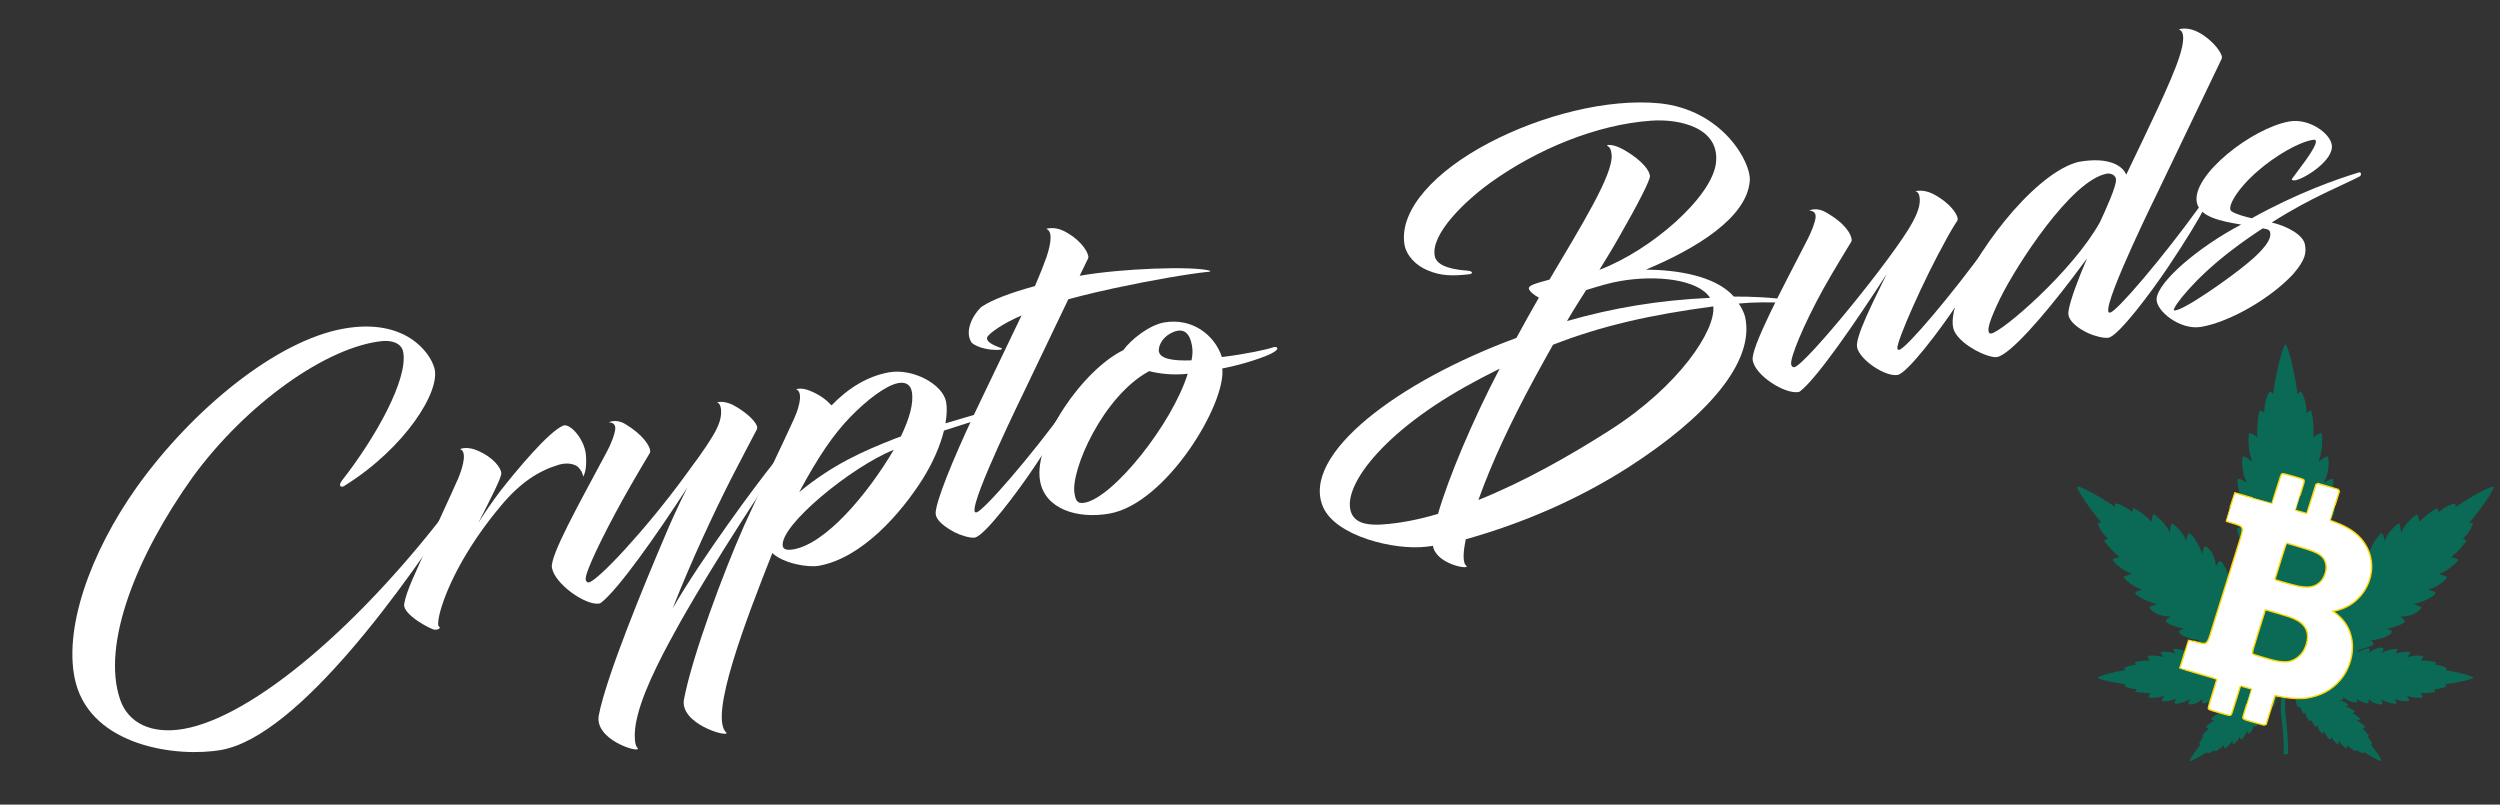 <?xml version="1.0" encoding="utf-8"?>
<!-- Generator: Adobe Illustrator 23.0.0, SVG Export Plug-In . SVG Version: 6.00 Build 0)  -->
<svg version="1.1" id="Layer_1" xmlns="http://www.w3.org/2000/svg" xmlns:xlink="http://www.w3.org/1999/xlink" x="0px" y="0px"
	 viewBox="0 0 348 112" style="enable-background:new 0 0 348 112;" xml:space="preserve">
<rect x="0" y="0" width="348" height="112" fill="#333333" stroke="none"/>
<style type="text/css">
	.st0{enable-background:new    ;}
	.st1{fill:#FFFFFF;}
	.st2{fill:none;}
	.st3{fill:#0A6A56;}
	.st4{fill:#FFFFFF;stroke:#FFD700;stroke-width:2;stroke-miterlimit:10;}
</style>
<g class="st0">
	<path class="st1" d="M47.65,66.83c4.59-5.87,9.16-13.99,8.48-17.81c-0.23-1.32-1.7-1.67-2.94-1.54
		c-7.69,0.79-18.86,8.67-26.34,18.89c-7.97,11.15-12.7,23.37-10.15,30.94c1.11,3.37,4.43,4.94,8.89,4.15
		c9.68-1.71,24.81-14.54,37.86-31.98c0.57-0.76,0.68,0.16,0.46,0.48c-7.03,10.89-22.25,32.51-33.11,34.43
		c-6.14,1.08-17.94-0.49-20.26-9.36c-1.83-7.18,1.9-17.96,8.58-27.34C26.79,57,38.46,47.4,47.87,45.74
		c8.5-1.5,11.97,3.28,12.59,5.47c0.94,3.21-4.08,11.13-12.4,16.34C47.61,67.96,46.92,67.75,47.65,66.83z"/>
	<path class="st1" d="M61.57,84.15c-0.58,1.74-0.67,2.84-0.5,3.04c0.37,0.22-0.01,0.47-0.53,0.47s-4.5-2.11-4.28-3.56
		c0.13-0.87,0.54-2.02,1.17-3.49l1.75-3.92c1.38-3.06,3.76-8.16,4.6-10.09c0.82-1.97,1.16-3.81,0.26-4.08
		c0.08-0.06,0.96-0.4,2.32,0.15c2.43,1.02,3.35,2.5,3.42,3.15c0.1,0.55-1.41,3.44-3.18,6.94c0.91-1.47,1.92-2.92,3.02-4.38
		c2.18-2.78,6.74-8.31,8.79-9.14c0.92-0.35,2.89,1.79,3.14,3.99c0.06,0.6,0.14,2.41-0.39,3.11c-0.03-0.46-0.3-0.93-0.65-1.29
		c-0.45-0.44-1.49-0.72-2.69-0.37c-2.72,0.81-5.34,2.39-8.16,5.8C65.55,75.39,62.82,80.37,61.57,84.15z"/>
	<path class="st1" d="M86.62,69.66c-2.77,5.03-5.25,10.11-5.09,11.02c0.03,0.18,0.17,0.44,0.44,0.39
		c1.23-0.22,7.82-7.24,13.26-14.66c1.47-2.04,2.77-3.68,4.07-5.87c0.65-1.1,1.33-2.53,1-3.92c-0.1-0.31-0.23-0.52-0.48-0.62
		c-0.04,0.01,0.93-0.3,2.27,0.4c2.02,1.1,3.24,2.43,3.31,3.07c0.02,0.09-0.01,0.19-0.04,0.29c0,0-2.21,4.19-3.61,6.92
		c-2.4,4.74-5.6,11.58-8.12,18.02c3.94-6.88,11.97-17.72,14.05-20.24c0.27-0.33,0.75,0.29,0.64,0.45
		c-1.29,1.73-8.72,13.02-13.44,21.35c-2.1,3.75-5.12,9.25-6.13,13.36c-0.42,1.62-0.46,2.99-0.31,3.8c0.06,0.36,0.2,0.62,0.37,0.78
		c0.11,0.64-6.08-1.22-5.46-4.62c1.08-5.58,6.51-18.63,9.3-25.17c0.69-1.67,1.81-4.12,3.02-6.53c-4.27,6.61-9.63,14.21-12.03,16.04
		c-0.13,0.07-0.17,0.08-0.22,0.09c-1.86,0.33-6.19-2.7-6.59-4.98c-0.3-1.68,3.85-9.02,7.65-16.16c0.57-1.04,1.12-2.45,1.17-3.21
		c0.02-0.66-0.43-0.86-0.9-0.87c-0.04,0.01,0.94-0.54,2.24,0.21c2.56,1.52,3.45,3.09,3.52,3.74c0.02,0.09-0.01,0.19-0.04,0.29
		C90.46,63.03,87.97,67.22,86.62,69.66z"/>
	<path class="st1" d="M131.4,59.94c-0.52,2.11-1.55,4.49-2.98,6.76c-2.97,4.7-8.42,11-14.46,12.06c-1.5,0.26-4.88-0.31-6.45-1.77
		c-3.5,8.87-8.95,22.86-6.37,25.03c0.11,0.64-6.55-1.28-5.93-4.67c1.14-6.01,5.5-17.7,8.32-24.06c2.05-4.58,5.7-12.07,7.01-15.01
		c0.91-2.03,1.16-3.81,0.27-4.08c-0.04,0.01,0.69-0.36,2.06,0.25c1.26,0.53,2.07,1.13,2.88,1.98c2.34-2.43,5.05-4.08,8-4.6
		c3.36-0.59,7.51,1.68,7.95,4.13c0.15,0.86,0.09,1.86-0.09,2.97c1.87-0.56,4.58-1.37,5.93-1.7c0.27-0.05,0.58,0.65,0.18,0.76
		C135.96,58.47,132.85,59.45,131.4,59.94z M110.45,76.47c4.5-0.79,10.28-7.62,13.96-13.85c-5.78,2.28-15.95,10.55-15.45,13.41
		C109.07,76.62,109.91,76.57,110.45,76.47z M124.65,61.03l0.75-0.27c1.2-2.51,1.81-4.63,1.53-6.22c-0.15-0.86-0.72-1.42-1.86-1.22
		c-1.73,0.3-4.41,2.37-6.67,4.69c-2.42,2.49-4.5,5.57-7.15,10.49C115.96,64.63,120.09,62.82,124.65,61.03z"/>
	<path class="st1" d="M135.66,71.13c0.02,0.14,0.09,0.22,0.27,0.19c0.95-0.17,7.54-7.75,12.55-14.68c0.26-0.37,0.68-0.12,0.51,0.24
		c-0.77,1.5-2.51,4.38-4.96,8.04c-2.45,3.67-6.97,9.66-8.33,9.91c-0.64,0.11-1.98-0.31-2.8-0.73c-1.39-0.74-2.53-1.62-2.64-2.49
		c-0.04-0.23,0-0.52,0.05-0.76c0.49-2.57,3.38-9.27,6.34-15.37l5.55-11.57c-2.74,1.19-4.36,2.41-4.73,2.94
		c-0.44,0.69,1.03,1.32,1.88,1.59c0.2,0.06,0.08,0.22-0.05,0.24c-2.17,0.19-3.92-0.67-4.13-1.1c-1.1-1.96,0.93-4.57,1.61-4.97
		c1.39-0.9,3.89-1.86,7.29-2.79c0.7-1.62,1.25-3.03,1.62-4.08c0.67-2.04,0.82-3.61-0.07-3.88c-0.05,0.01,1.06-0.37,2.34,0.24
		c2.1,0.99,3.37,2.64,3.54,3.59c0.02,0.09-0.01,0.19-0.04,0.29l-1.17,2.41c5.82-1.03,15.79-1.38,18.11-0.71
		c0.15,0.02,0.02,0.14-0.02,0.14c-2.95,0.29-8.09,1.19-13.15,2.27c-0.99,0.22-3.66,0.79-6.52,1.57l-6.1,12.74
		C142.4,54.86,135.33,69.23,135.66,71.13z"/>
	<path class="st1" d="M156.37,48.74c1.01-1.44,3.6-3.49,5.65-3.85c3.91-0.69,7.05,1.71,8.07,4.81c3.26-0.39,6.42-1.08,7.08-1.34
		c0.53-0.19,1.19,0.12-0.14,0.82c-0.77,0.42-3.67,1.49-6.89,2.11c0.55,4.97-7.84,18.82-15.7,20.2c-4.54,0.8-8.98-0.67-9.66-4.53
		C143.8,61.45,150.75,51.46,156.37,48.74z M150.97,69.98c4-0.71,12.18-10.96,14.36-17.95c-2.12,0.23-4.08-0.03-5.36-0.37
		c-6.46,3.48-10.96,13.84-10.4,17.02C149.72,69.55,149.88,70.18,150.97,69.98z M163.42,46.18c-1.36,0.52-2.1,1.64-2.12,2.58
		c0.02,1.17,1.86,1.5,4.56,1.4c0.17-0.87,0.18-1.39,0.05-2.12C165.61,46.41,164.82,45.65,163.42,46.18z"/>
	<path class="st1" d="M204.03,75.07c-0.33,1.61-0.44,3.08-0.03,3.57l0.18,0.21c0.07,0.41-4.28-0.37-4.72-2.87
		c-0.32,0.06-0.64,0.07-0.92,0.12c-4.36,0.53-12.63-1.43-14.39-5.57c-3.07-7.29,10.51-17.46,26.93-23.49c1.1-2.02,2.2-4,3.13-5.61
		c-0.62-0.31-1.33-0.89-1.39-1.25c-0.08-0.45,0.9-0.72,2.87-1.26c4.44-7.53,8.9-14.65,8.65-17.41c-0.08-0.74-0.28-1.08-0.63-1.2
		c-0.05-0.04,0.11-0.16,0.26-0.14c0.33-0.01,1.09,0.09,2.3,0.81c2.36,1.41,3.39,2.78,3.4,3.57c0,0.56-1.63,3.8-4.21,8.29
		c-1,1.77-1.91,3.24-2.82,4.72c7.21-2.72,15.65-10.12,16.22-14.86c0.59-4.89-4.98-6.2-9.05-5.9c-7.59,0.54-15.85,3.97-22.33,8.62
		c-3.45,2.48-8.31,7.09-7.77,10.18c0.19,1.09,1.5,1.85,4.49,2.07c0.95,0.07,0.83,0.46,0.28,0.51c-2.25,0.26-3.94,0.23-5.72-0.54
		c-1.56-0.62-3.02-2-3.27-3.69c-0.7-4.75,4.26-10.13,11.81-14.08c7.25-3.81,16.49-6.19,23.69-5.49c8.78,0.89,12.79,8.24,12.58,10.76
		c-0.35,5.17-7.6,9.54-14.46,12.39c4.36,0.03,9.71,0.87,12.24,3.75c2.44-0.01,5.41,0.12,7.82,0.5c0.53,0.09,0.69,0.44-0.12,0.4
		c-2.65-0.14-4.76-0.14-7.02,0.07c0.38,0.54,0.73,1.23,0.89,1.86c1.4,6.36-5.46,13.99-16.19,20.9
		C219.73,69.49,212.07,72.81,204.03,75.07z M200.17,71.53c1.43-4.94,4.72-12.83,8.58-20.21c-1.2,0.63-2.46,1.23-3.69,1.92
		c-12.71,6.83-18.61,14.86-16.87,18.35c0.72,1.42,2.61,1.51,4.19,1.42C194.87,72.84,197.5,72.33,200.17,71.53z M216.18,47.99
		c-0.78,1.4-1.64,2.91-2.56,4.62c-3.36,6.22-5.95,11.73-7.83,16.99c6.26-2.51,12.57-6.06,18.26-9.69
		c9.69-6.16,14.79-13.95,14.44-17.26C229.64,43.84,222.97,45.34,216.18,47.99z M220.79,40.38c-0.84,1.32-1.73,2.7-2.66,4.31
		c6.38-1.83,12.75-2.9,19.91-3.23c-1.63-2.57-7.46-3.23-12.55-2.33C224.17,39.36,222.88,39.73,220.79,40.38z"/>
	<path class="st1" d="M270.94,33.28c-3.17,5.67-6.95,14.26-6.83,15.22c0.02,0.14,0.09,0.22,0.27,0.19
		c0.96-0.17,7.36-7.72,12.37-14.65c0.26-0.37,0.86-0.15,0.69,0.21c-0.77,1.5-2.51,4.38-4.96,8.04c-2.45,3.67-6.97,9.66-8.33,9.9
		c-1.73,0.3-5.35-2.15-5.65-3.88c-0.26-1.46,2.4-6.61,4.12-10.15c-4.27,6.61-9.68,14.5-12.07,16.33c-0.13,0.07-0.17,0.08-0.22,0.08
		c-1.82,0.32-5.97-2.23-6.35-4.41c-0.3-1.68,3.89-9.59,7.59-16.76c0.56-1.08,1.12-2.45,1.17-3.21c0.02-0.66-0.43-0.86-0.9-0.87
		c0.08-0.06,1.03-0.51,2.34,0.24c2.87,1.65,3.5,3.13,3.57,3.78c0.02,0.09-0.01,0.19-0.04,0.29c0,0-2.59,4.21-3.94,6.65
		c-2.77,5.03-4.6,9.53-4.44,10.44c0.03,0.18,0.17,0.44,0.44,0.39c1.54-0.27,13.95-15.53,16.42-20.1c0.57-1.04,1.28-2.57,0.98-3.73
		c-0.06-0.36-0.24-0.57-0.54-0.66c-0.04,0.01,1.02-0.32,2.36,0.33c2.36,1.18,3.45,2.81,3.52,3.46c0.02,0.09-0.01,0.19-0.04,0.29
		C272.46,30.71,271.75,31.77,270.94,33.28z"/>
	<path class="st1" d="M293.47,43.32c0.02,0.14,0.09,0.22,0.27,0.19c0.95-0.17,7.36-7.72,12.37-14.65c0.26-0.37,0.86-0.15,0.69,0.21
		c-0.77,1.5-2.51,4.38-4.96,8.04c-2.45,3.67-6.97,9.66-8.33,9.9c-0.64,0.11-2.01-0.25-2.83-0.63c-1.53-0.71-2.64-1.69-2.75-2.56
		c-0.04-0.23,0-0.52,0.05-0.76c0.27-1.41,1.21-4.01,2.54-7.1l-1.93,2.59c-4.22,5.57-8.82,10.83-10.6,11.15
		c-1.27,0.22-5.53-1.88-6.09-3.99c-0.21-0.9-0.05-2.15,0.41-3.54c2.06-6.41,10.41-17.54,16.57-19.51c0.4-0.12,0.49-0.13,0.54-0.14
		c4.27-0.75,6.12,0.66,6.55,1.8c2.98-6.24,6.29-12.97,7.38-16.35c0.67-2.04,0.82-3.61-0.07-3.88c-0.04,0.01,0.92-0.35,2.23,0.17
		c1.87,0.75,3.62,2.69,3.78,3.65c0.02,0.09-0.01,0.19-0.04,0.29l-8.84,18.43C300.21,27.04,293.13,41.41,293.47,43.32z M276.82,46.16
		c0.02,0.14,0.1,0.31,0.38,0.26c1.54-0.27,11.32-8.65,15.12-15.51c0.68-1.48,2.38-5.11,2.22-6.02c-0.1-0.54-0.75-0.8-1.25-0.72
		c-4.95,0.87-12.61,12.77-14.85,17.33C276.99,44.49,276.68,45.67,276.82,46.16z"/>
	<path class="st1" d="M313.45,30.38c6.53-3.63,12.01-5.49,14.91-6.38c0.36-0.11,0.35,0.41,0.14,0.54
		c-2.36,1.26-6.67,2.86-12.27,6.43c2.25,0.54,4.39,1.76,4.62,3.08c0.19,1.09,0.13,2.04-1.62,4.08c-2.99,3.25-8.63,6.63-12.81,7.37
		c-2.95,0.52-6.35-2.25-6.22-3.92c0.19-2.38,5.85-7.22,11.77-10.32c-2.75-0.45-5.81-1.04-6.18-3.13
		c-0.67-3.77,7.7-10.31,12.88-11.22c2.73-0.48,5.62,1.59,5.91,3.22c0.38,2.14-3.76,4.74-5.08,4.97c-0.27,0.05-0.57-0.04-0.46-0.2
		c0.67-0.96,3.49-4.41,3.33-5.27c-0.03-0.18-0.13-0.21-0.49-0.15c-1.96,0.34-5.18,2.23-7.54,4.28c-2.97,2.54-4.39,5.13-3.74,5.63
		C311.2,29.83,312.72,30.22,313.45,30.38z M316.02,32.45c-0.07-0.41-0.19-0.53-1.05-0.66c-1.47,0.96-2.93,1.97-4.5,3.18
		c-5,3.83-7.97,7.69-7.88,8.23c1,0.34,8.16-4.77,10.24-6.54C313.56,36.07,316.26,33.82,316.02,32.45z"/>
</g>
<rect x="67.39" y="58.45" class="st2" width="57.81" height="0.47"/>
<g transform="translate(0,1277) scale(0.1,-0.1)">
	<path class="st3" d="M3179.44,12288.01c-4.3-8.63-12.88-45.56-14.78-63.81l-0.32-3.04l-1.95,2.13c-2.41,2.63-2.99,2.45-5.12-1.77
		c-2.95-5.86-4.99-14.35-5.17-21.76c-0.14-4.41-0.14-4.5-1.04-3.86c-2.41,1.73-4.8,2.95-5.21,2.72c-2.04-1.27-4.58-24.21-3.71-33.47
		c0.22-2.68,0.18-3.82-0.14-3.63c-0.22,0.14-1.67,1.14-3.17,2.18c-3.62,2.54-6.39,3.86-7.21,3.54c-1.18-0.46-1.72-3.63-1.67-10.63
		c0-9.72,1.58-19.21,4.3-25.98c0.64-1.54,1.09-2.86,1.04-2.91c-0.05-0.09-2.45,1.41-5.26,3.27c-7.66,5.04-8.29,5-8.83-0.77
		c-0.86-8.77,1.58-22.53,5.17-28.98c0.77-1.36,1.27-2.54,1.18-2.68c-0.14-0.09-1.63,0.59-3.31,1.54c-5.39,3-6.21,3.36-7.48,3.36
		c-1.86,0-2.31-1.32-2.04-5.86c0.41-7.13,3.99-18.8,8.48-27.84c1.45-2.95,2.45-5.36,2.17-5.36s-2.13,1-4.17,2.23
		c-6.49,3.86-6.57,3.91-7.7,2.82c-0.86-0.91-0.95-1.45-0.91-6.31c0-4.54,0.22-5.86,1.27-9.17c2.13-6.45,5.48-12.22,9.88-17.03
		c2.09-2.27,2.18-2.5,1.23-2.5c-0.59,0-2.31,0.32-3.81,0.68c-4.17,1-5.53,0.91-6.44-0.5c-0.72-1.13-0.72-1.41,0.05-5.13
		c1-4.91,3.99-12.31,7.79-19.3c1.63-2.95,2.85-5.45,2.76-5.54c-0.05-0.09-1.31,0.59-2.76,1.45c-3.54,2.09-4.89,2.36-6.12,1.13
		c-1.9-1.91-0.95-8.72,2.41-17.03c1.9-4.77,4.44-9.22,7.84-13.76l2.41-3.32h-2.26c-2.58,0-5.31-0.95-5.71-2.04
		c-0.54-1.36,0.81-4.95,5.71-15.44c2.72-5.81,5.07-11.13,5.26-11.81c0.5-2-0.77-1.23-2.13,1.32c-0.64,1.18-1.59,2.59-2.13,3.09
		c-0.81,0.86-1.09,0.91-2.26,0.41c-0.72-0.32-1.9-1.18-2.63-1.91c-1.54-1.59-1.99-1.63-1.99-0.27c0,1.82-1.72,7.9-3.35,11.99
		c-2.99,7.31-7.84,13.76-10.38,13.76c-1.54,0-2.41-1.23-3.04-4.31c-0.64-3.09-0.45-3.36-2.99,3.63
		c-3.44,9.49-8.38,17.49-10.84,17.49c-1.18,0-2.45-1.5-4.3-4.86c-1.31-2.36-1.82-2.45-1.82-0.41c0,3.77-2.13,11.13-4.53,15.62
		c-3.67,6.9-10.25,12.13-11.7,9.31c-0.22-0.45-0.68-2.13-0.95-3.77c-0.32-1.63-0.77-3.63-1.04-4.5l-0.5-1.54l-1.27,3.59
		c-2.81,7.72-9.02,18.21-13.5,22.8c-3.71,3.77-4.89,3.13-6.44-3.45c-0.5-2.32-1.09-4.18-1.27-4.18c-0.14,0-0.68,1.09-1.13,2.41
		c-1.72,5.04-7.48,12.67-13.28,17.71c-6.03,5.18-6.21,5.09-7.84-5.5l-0.54-3.36l-1.23,2.45c-0.68,1.32-1.77,3.22-2.41,4.22
		c-3.71,5.86-12.96,15.44-16.91,17.53c-1.99,1.04-2.13,1.04-2.72,0.27c-0.64-0.91-1.58-5.59-1.58-7.95c0-0.82-0.14-1.45-0.32-1.45
		c-0.22,0-1.5,1.14-2.85,2.54c-6.03,6.22-19.81,16.08-22.39,16.08c-0.45,0-0.86-0.86-1.23-2.68l-0.54-2.63l-3.58,2.82
		c-5.85,4.63-14.82,8.86-18.76,8.86h-1.63l0.32-2.27c0.18-1.23,0.18-2.27,0.05-2.27s-3.44,2.13-7.39,4.72
		c-16.4,10.81-37.21,21.94-43.69,23.39c-2.54,0.59-2.68-0.14-0.73-4.22c3.9-8.22,20.31-31.57,30.14-42.83
		c2.31-2.68,2.4-2.86,1.31-2.86c-0.59,0-1.77-0.14-2.54-0.27c-1.36-0.27-1.45-0.41-1.18-1.73c0.45-2.13,3.08-7.58,5.26-10.76
		c1.04-1.54,3.4-4.41,5.26-6.31c1.82-1.95,3.31-3.63,3.31-3.82c0-0.14-0.32-0.27-0.73-0.27c-1.82,0-4.26-1.09-4.26-1.86
		c0-2.45,13.47-17.21,20.13-22.03l1.31-0.95l-3.13-0.77c-4.13-1-6.52-2.09-6.52-2.91c0-3.82,16.45-16.35,25.11-19.17
		c2.13-0.68,1.77-0.95-2.9-2.04c-4.44-1.04-6.66-1.95-6.98-2.82c-0.41-1,4.89-6.31,9.66-9.72c4.58-3.27,10.01-6.04,13.47-6.81
		c1.31-0.32,2.31-0.68,2.22-0.91c-0.14-0.18-1.9-0.91-3.99-1.54c-6.39-2.13-6.84-3.72-1.95-7.22c5.9-4.22,15.27-8.49,23.07-10.49
		c4.76-1.18,4.85-1.04-1.95-3.22c-4.4-1.41-4.72-1.63-4.35-3.09c0.45-1.77,2.72-4.09,6.03-6.18c5.39-3.45,11.73-5.31,18.86-5.54
		c2.17-0.09,3.94-0.23,3.94-0.36c0-0.14-0.77-0.73-1.67-1.36c-4.94-3.32-5.71-4.95-3.27-7.04c2.99-2.5,10.87-5.59,19.13-7.49
		c2.41-0.54,4.4-1.09,4.4-1.14c0-0.09-1.31-0.59-2.95-1.14c-4.44-1.5-4.89-3.09-1.59-6.09c3.86-3.5,13.42-7.04,21.71-8.04l4.44-0.54
		l-1.54-2.23c-3.08-4.63-3.13-4.59,14.82-10.08c4.48-1.41,5.31-1.77,5.75-2.82c0.32-0.68,0.5-1.32,0.41-1.41
		c-0.09-0.14-1.36,0.41-2.81,1.13c-3.99,2-9.25,3.77-11.43,3.86c-2.17,0.09-2.99-0.64-2.58-2.36c0.14-0.59,0.41-1.68,0.54-2.45
		l0.27-1.41l-1.99,1.63c-4.58,3.77-12.46,6.36-16.27,5.36c-0.95-0.27-1.9-0.68-2.04-0.95c-0.18-0.23,0.41-1.68,1.31-3.18
		s1.63-2.82,1.63-2.91s-1.5,0.5-3.27,1.36c-4.4,2.04-10.7,3.86-14.68,4.18c-2.95,0.23-3.31,0.18-3.76-0.68
		c-0.41-0.73-0.22-1.36,0.86-3.45c0.77-1.36,1.36-2.59,1.36-2.72c0-0.09-1.18,0.32-2.58,0.91c-5.9,2.36-17.81,2.82-17.81,0.64
		c0-0.18,0.91-1.73,2.04-3.41c1.31-2,1.72-2.95,1.23-2.73c-5.48,2.13-17.63,3.04-20.58,1.5c-1.18-0.59-1-1.32,0.73-3.95l1.59-2.32
		h-3.94c-4.35,0-12.96-1.04-15.32-1.82c-1.72-0.59-1.86-0.91-0.81-2.54c0.41-0.59,0.68-1.18,0.59-1.23
		c-0.09-0.09-1.99-0.41-4.17-0.73c-5.8-0.77-12.1-3.32-12.1-4.86c0-0.32,0.45-0.91,1-1.27c1.18-0.86,0.95-0.95-3.71-1.63
		c-8.29-1.18-25.02-5.36-30.82-7.68c-3.71-1.5-3.94-2.32-1.04-3.59c4.76-2.04,18.71-5.13,30.27-6.72c3.27-0.45,5.98-0.86,6.07-0.95
		c0.09-0.09-0.14-0.5-0.54-0.95c-0.45-0.45-0.77-1.04-0.77-1.32c0-1.41,9.29-4.22,13.91-4.22c1.54,0,2.85-0.09,2.85-0.18
		c0-0.14-0.41-0.95-0.95-1.82l-0.95-1.64l1.27-0.45c2.18-0.82,7.94-1.45,14.05-1.5l5.98-0.09l-1.23-1.82
		c-2.9-4.27-2.45-4.77,4.13-4.77c5.12,0,10.28,0.82,14.09,2.27l2.18,0.86l-0.64-1c-1.99-3.18-3.08-5.4-2.9-6
		c0.86-2.18,12.32-0.86,19.54,2.27c0.72,0.32,0.64-0.05-0.59-2.18c-1.63-2.86-1.59-4.18,0.18-4.5c2.81-0.54,11.33,1.77,17.13,4.72
		l3.58,1.77l-1.72-3c-1.5-2.77-1.58-3.09-0.95-3.72c1.04-1.04,5.48-0.91,9.11,0.32c2.68,0.86,6.12,2.91,9.52,5.5
		c1.18,0.95,1.27,0.95,1.04,0.14c-0.73-2.54-0.81-3.91-0.32-4.5c1.27-1.54,5.93-0.36,12.96,3.36c4.21,2.23,4.26,2.23,3.58,0.95
		c-0.91-1.73-0.86-3.45,0.05-3.82c2.99-1.14,11.29,1.73,16.59,5.77l2.09,1.59l0.27-1.73c0.32-2.04,1.27-2.77,3.04-2.27
		c0.81,0.23,1.54,0.18,2.04-0.23c0.68-0.5,0.41-0.64-2.31-1.09c-3.71-0.68-6.93-2.23-8.61-4.22l-1.23-1.45l1-0.82
		c0.54-0.45,1.4-0.82,1.86-0.82c1.45,0,0.95-0.77-0.72-1.09c-2.09-0.41-9.34-4.09-10.42-5.27c-1.09-1.18-0.54-2.23,1.5-2.91
		l1.45-0.5l-3.31-1.68c-3.54-1.86-7.57-5.27-7.57-6.45c0-0.5,0.68-0.91,2.04-1.27c1.86-0.5,2.76-1.27,1.54-1.27
		c-1.9,0-11.15-7.45-10.74-8.67c0.09-0.32,1-0.86,2.04-1.18l1.82-0.64l-3.13-3.04c-5.21-5.04-7.21-8.27-5.07-8.27
		c0.91,0,0.81-0.23-1.23-2.82c-3.27-4.18-4.67-8.08-2.85-8.08c0.64,0,0.68-0.09,0.14-0.82c-0.37-0.5-2.58-3.45-4.94-6.58
		c-4.89-6.54-8.88-12.67-9.29-14.49c-0.27-1.09-0.18-1.27,0.59-1.27c1.36,0,11.73,5.31,17.99,9.22c4.72,2.95,5.44,3.32,5.58,2.54
		c0.27-1.63,3.81-0.64,8.38,2.36c1.4,0.95,2.58,1.45,2.58,1.18c0.05-1.5,0.77-1.77,2.31-0.95c1.86,0.95,5.85,3.86,8.16,5.95
		l1.67,1.5l0.5-2.04c0.27-1.13,0.77-2.04,1.13-2.04c1.5,0,7.11,5.59,9.2,9.13l0.81,1.36l0.45-2.18c0.32-1.5,0.72-2.23,1.27-2.32
		c1.09-0.23,6.62,5.4,7.89,8.04l1,2l0.37-1.5c0.59-2.27,1.63-2.72,3.13-1.36c1.54,1.41,4.35,5.72,5.66,8.67
		c1.04,2.23,1.77,2.54,1.77,0.73c0-0.54,0.22-1.32,0.45-1.68c0.37-0.59,0.59-0.59,1.9,0.14c2.09,1.14,4.49,4.81,5.35,8.31l0.77,2.95
		l0.77-1.13c0.41-0.64,1.13-1.18,1.63-1.18c1.09,0,3.22,3.04,4.99,7.13c1.09,2.54,1.4,2.91,1.63,2.09c0.41-1.41,1.54-1.68,2.9-0.68
		c1.4,1.04,4.44,6.81,4.8,9.22c0.22,1.45,0.45,1.77,1.04,1.5c2.49-1,2.99-0.5,5.53,5.81c1.36,3.45,1.86,4.04,2.45,3.09
		c0.14-0.23,0.68-0.45,1.13-0.45c1.36,0,2.63,3.09,3.54,8.45c0.72,4.09,0.91,4.68,1.4,4.09c0.72-0.91,1.59-0.91,2.26-0.09
		c0.27,0.32,1.63,4.95,2.99,10.26c1.36,5.31,2.63,9.81,2.76,9.95c0.18,0.14,0.18-0.73,0.05-2c-0.68-5.45-1.72-17.85-2.04-24.53
		c-0.37-7.13-0.18-12.49,0.81-21.12c1.5-13.81,1.86-17.44,2.49-25.84c0.41-5.18,0.68-12.72,0.59-17.12l-0.14-7.86l2.9-0.14
		c2.13-0.09,2.95,0.04,3.13,0.5c0.14,0.32,0.09,6.36-0.05,13.4c-0.27,11.49-0.54,15.76-2.09,30.25c-0.27,2.36-0.77,7.27-1.18,10.85
		c-0.77,7.49-0.86,16.17-0.22,23.66c1.09,12.49,2.45,24.53,2.72,24.21c0.18-0.18,1.18-3.32,2.22-6.95
		c2.76-9.54,4.94-16.03,5.75-17.17c0.68-1,2.45-1.41,2.45-0.54c0,0.27,0.18,0.45,0.41,0.45c0.22,0,0.54-1.09,0.68-2.36
		c0.68-5,1.72-8.67,2.85-9.81c1-1,1.18-1.04,2.13-0.41c1.04,0.68,1.04,0.68,2.76-3.54c0.95-2.36,2.09-4.68,2.58-5.22
		c0.77-0.82,0.95-0.86,2.13-0.23l1.31,0.64l0.27-1.68c0.37-2.18,2.49-6.72,4.08-8.58c1.45-1.73,2.68-1.91,3.63-0.5
		c0.45,0.64,0.72,0.77,0.72,0.36c0-0.32,0.81-2.32,1.82-4.41c2.26-4.68,3.62-5.59,5.21-3.59l1.04,1.32l0.32-1.91
		c0.72-4.22,4.94-10.31,6.93-9.95c0.45,0.09,0.91,0.95,1.23,2.18l0.5,2.04l0.54-1.63c0.73-2.04,4.3-7.95,5.9-9.58
		c1.67-1.82,2.68-1.63,3.31,0.54l0.54,1.82l1.36-2.36c1.54-2.72,6.25-7.63,7.3-7.63c0.86,0,1.13,0.5,1.54,2.82l0.32,1.91l1.5-2.32
		c1.9-3,7.62-8.4,8.61-8.22c0.5,0.09,0.95,0.86,1.23,2.04l0.45,1.91l3.13-2.63c3.71-3.18,7.75-5.68,8.38-5.27
		c0.27,0.14,0.5,0.68,0.5,1.23c0,0.86,0.09,0.86,1.59-0.27c2.26-1.77,7.25-4,8.48-3.82c0.68,0.09,1,0.41,0.91,0.95
		c-0.09,0.41-0.05,0.77,0.09,0.77c0.14,0,1.95-1.09,3.99-2.45c7.16-4.68,17.99-10.26,19.85-10.26c1.99,0-3.81,9.67-11.7,19.53
		c-2.49,3.13-2.68,3.45-1.82,3.77c0.73,0.27,0.86,0.59,0.59,1.59c-0.41,1.73-2.31,4.86-4.13,6.9c-1.72,1.86-1.86,2.27-0.91,2.27
		c1.13,0,1.31,0.86,0.45,2.18c-0.41,0.68-2.49,3-4.62,5.18c-3.27,3.36-3.71,4-2.99,4.27c2.17,0.68,2.9,1.14,2.9,1.73
		c0,1.04-5.62,5.91-8.7,7.54l-2.81,1.5l2.13,0.64c1.59,0.45,2.13,0.86,2.13,1.5c0,1.18-4.21,4.77-7.66,6.49l-2.9,1.41l1.45,0.59
		c1.9,0.82,2.22,1.77,0.95,3.09c-1.18,1.27-6.76,4.09-9.7,4.86c-1.99,0.54-2.81,1.27-1.4,1.27c1.04,0,2.95,1,2.95,1.59
		c0,0.77-2.72,3.18-4.8,4.22c-1.04,0.54-3.27,1.18-4.94,1.5c-2.41,0.41-2.9,0.64-2.26,0.95c0.41,0.27,1.36,0.36,2.04,0.23
		c1.54-0.32,2.72,0.77,2.72,2.54c0,0.68,0.14,1.23,0.27,1.23c0.18,0,1.72-0.95,3.44-2.09c4.35-2.91,9.39-4.86,12.78-4.91
		c3.35-0.04,4.03,0.68,2.85,3.09c-0.41,0.91-0.68,1.63-0.59,1.63c0.05,0,2.13-1.04,4.62-2.27c5.07-2.63,8.56-3.77,10.7-3.54
		l1.5,0.14l-0.09,2.86l-0.05,2.82l1.86-1.63c4.44-3.77,12.69-6.59,16.36-5.59c1.99,0.54,2.04,1.27,0.27,4.27
		c-0.72,1.27-1.36,2.36-1.36,2.5s1.54-0.5,3.44-1.41c6.39-3.13,14.95-5.31,17.31-4.45c1.31,0.5,1.27,1.86-0.18,4.36
		c-0.64,1.14-1.09,2.09-1,2.23c0.14,0.09,1.04-0.23,2.09-0.73c3.08-1.5,7.7-2.41,12.69-2.45c6.3-0.05,6.49,0.32,2.58,6.31
		c-0.91,1.32-0.91,1.32,0,0.95c4.58-1.82,16.5-3.22,19.89-2.36c1.18,0.27,1.63,1.86,0.81,2.82c-0.22,0.23-0.81,1.14-1.36,2
		l-0.95,1.59l5.85,0.05c6.52,0.09,13.15,0.86,14.33,1.73c0.68,0.54,0.68,0.68,0,2c-0.41,0.77-0.73,1.5-0.73,1.68
		c0,0.14,1.31,0.23,2.85,0.23c4.62,0,12.64,2.45,13.74,4.13c0.18,0.32-0.09,0.91-0.64,1.36c-0.54,0.41-1,0.86-1,1
		c0,0.09,1.5,0.36,3.31,0.5c4.35,0.45,19.3,3.18,24.75,4.59c7.3,1.86,10.92,3.27,10.92,4.31c0,1.54-19.26,6.99-32.86,9.31
		c-6.17,1.04-5.98,0.95-4.8,2.23l1,1.09l-1.18,0.91c-2.36,1.86-10.06,4.13-13.96,4.18h-1.77l0.95,1.54c0.77,1.18,0.81,1.63,0.37,2
		c-0.95,0.82-8.11,1.95-14.33,2.27l-5.85,0.32l1.63,2.68c1.5,2.45,1.58,2.68,0.86,3.22c-2.04,1.45-12.91,1.09-18.58-0.68
		c-1.5-0.5-2.81-0.82-2.85-0.77c-0.09,0.05,0.68,1.27,1.67,2.77c2.9,4.32,2.49,4.81-4.03,4.81c-4.21,0-9.74-1-12.69-2.27l-1.95-0.86
		l1.36,2.41c2.54,4.45,1.63,5.36-4.49,4.45c-4.67-0.68-10.65-2.73-16-5.45c-0.18-0.09,0.41,1.09,1.36,2.63
		c1.9,3.22,1.72,4.09-0.81,4.63c-4.08,0.86-11.24-1.63-16.5-5.72c-1.4-1.14-1.67-1.23-1.45-0.5c0.22,0.45,0.5,1.73,0.64,2.82
		c0.22,1.73,0.14,1.95-0.86,2.45c-1.59,0.68-5.66-0.41-11.15-3c-2.36-1.14-4.44-2.04-4.67-2.04c-0.18,0,0,0.64,0.41,1.36
		c0.68,1.18,1.4,1.59,5.31,2.77c10.52,3.23,14.28,4.5,15.37,5.22c1.67,1.04,1.54,2.77-0.41,5.36l-1.63,2.09h2.04
		c2.95,0,10.38,1.54,14.33,2.95c11.56,4.22,15.59,9.27,8.97,11.36c-1.31,0.41-2.72,0.86-3.08,1c-0.37,0.09,1.99,0.86,5.21,1.73
		c8.93,2.27,16.05,5.22,18.27,7.63c1.67,1.77,1.18,2.95-2.31,5.54l-3.08,2.27l4.44,0.36c9.25,0.68,17.31,3.82,21.98,8.54
		c2.58,2.59,3.17,3.95,2.09,4.81c-0.32,0.27-2.58,1.14-5.03,1.95c-2.41,0.77-4.3,1.63-4.13,1.86c0.14,0.23,0.5,0.41,0.81,0.41
		c1.4,0,8.61,2.36,13.18,4.32c9.02,3.86,15.64,8.31,15.64,10.45c0,1.45-1.31,2.27-5.75,3.63c-2.09,0.64-3.76,1.32-3.76,1.5
		c0,0.23,1.18,0.59,2.63,0.91c3.08,0.64,8.61,3.41,12.74,6.31c4.3,3.09,8.75,7.09,9.66,8.63c0.77,1.32,0.77,1.41,0,2.09
		c-0.45,0.41-2.85,1.27-5.31,1.91c-2.49,0.64-4.85,1.27-5.21,1.41c-0.37,0.14,1,0.91,3.04,1.73c2.04,0.82,5.44,2.59,7.62,3.95
		c7.25,4.54,15.64,12.13,15.64,14.17c0,1.09-1.63,1.95-5.58,2.95c-1.95,0.5-3.67,1-3.76,1.14c-0.14,0.09,0.32,0.54,0.91,0.95
		c5.71,3.72,20.21,19.58,20.21,22.07c0,0.54-0.68,0.91-2.49,1.36c-1.36,0.32-2.49,0.73-2.49,0.86c0,0.14,1.13,1.36,2.54,2.72
		c1.36,1.32,3.54,3.77,4.76,5.45c2.68,3.5,6.3,10.58,6.44,12.54c0.09,1.32,0.05,1.36-2.26,1.5c-1.31,0.09-2.41,0.23-2.41,0.36
		c0,0.14,1.27,1.68,2.85,3.5c6.39,7.4,17.77,22.66,23.8,32.11c3.35,5.18,7.35,12.76,7.35,13.94c0,3.5-25.65-9.49-47.55-24.03
		l-6.07-4.04l0.32,2.32c0.41,2.91-0.09,3.13-4.08,2.04c-5.48-1.5-13.23-5.72-17.18-9.4c-1.13-1-2.13-1.77-2.22-1.68
		c-0.05,0.09-0.37,1.36-0.68,2.82c-0.41,1.95-0.77,2.59-1.36,2.59c-2.04,0-14.95-9.27-21.39-15.31c-1.9-1.82-3.58-3.32-3.67-3.32
		c-0.14,0-0.37,1.5-0.54,3.27c-0.37,4.04-1.45,6.54-2.76,6.36c-1.63-0.27-4.45-2.5-9.07-7.13c-5.26-5.22-8.56-9.49-11.06-14.26
		l-1.77-3.36l-0.54,4.04c-1,7.63-1.72,9.04-3.94,7.86c-1.9-1-9.42-8.4-11.97-11.72c-2.36-3.13-5.85-9.77-5.85-11.13
		c0-1.77-0.86-0.09-1.36,2.77c-1.09,5.77-2.36,7.68-4.44,6.54c-3.94-2.13-12.6-15.67-15.73-24.71c-0.68-1.95-1.36-3.45-1.45-3.32
		c-0.14,0.09-0.59,2-1.09,4.22c-0.45,2.18-0.95,4.45-1.09,5.04c-0.18,0.68-0.59,1-1.4,1c-1.82,0-3.44-1.09-6.25-4.09
		c-4.26-4.68-7.84-13.04-8.7-20.53c-0.18-1.45-0.45-2.5-0.64-2.41c-0.18,0.14-1.18,1.64-2.22,3.41c-2.09,3.54-3.04,3.95-5.17,2.27
		c-2.54-2-7.52-11.67-10.06-19.53c-0.41-1.36-0.95-2.68-1.13-2.86s-0.54,0.82-0.86,2.23c-0.5,2.68-1.5,4.27-2.63,4.27
		c-4.3,0-11.97-13.31-13.82-23.98l-0.54-3.22l-1.95,1.82c-2.85,2.63-4.26,2.5-5.98-0.59c-1.54-2.82-2.17-3.54-2.81-3.54
		c-0.86,0,0,2.23,4.53,11.81c4.99,10.45,6.52,14.35,6.3,15.94c-0.18,1.5-2.72,2.68-5.71,2.68h-2.36l2.41,3.32
		c3.4,4.54,5.93,8.99,7.84,13.76c3.35,8.31,4.3,15.13,2.41,17.03c-1.23,1.23-2.85,0.95-6.25-1.13c-1.4-0.86-2.58-1.5-2.68-1.41
		c-0.1,0.09,1.04,2.36,2.54,5.09c6.07,11.04,9.56,21.53,8.21,24.71c-0.45,1.13-0.77,1.32-2.41,1.32c-1-0.04-3.08-0.32-4.58-0.68
		c-4.49-1.09-4.76-0.95-2.63,1.27c4.35,4.59,7.94,10.54,10.15,17.12c1.36,3.91,1.5,4.86,1.54,9.63c0,4.91-0.09,5.4-1,6.31l-1,1
		l-5.21-3c-4.76-2.77-6.17-3.41-6.17-2.82c0,0.09,0.59,1.18,1.27,2.36c6.25,10.76,11.83,31.43,9.61,35.61
		c-0.77,1.41-2.68,1.04-6.84-1.36c-3.9-2.23-6.07-3.18-5.8-2.5c0.09,0.23,0.81,1.63,1.59,3.13c2.63,5,4.21,11.76,4.94,21.03
		c0.37,4.5-0.09,10.17-0.91,11.26c-0.81,1.18-2.22,0.59-7.97-3.18c-2.81-1.86-5.21-3.36-5.26-3.27c-0.05,0.04,0.5,1.68,1.27,3.68
		c2.68,6.9,4.08,15.62,4.08,25.66c0,6.72-0.5,9.72-1.67,10.17c-0.91,0.36-4.21-1.36-7.79-4c-1.54-1.14-2.85-2.09-2.95-2.09
		c-0.1,0,0.05,1.77,0.22,4c0.86,9.27-1.67,32.2-3.71,33.47c-0.41,0.27-2.76-1-5.39-2.86c-1.09-0.77-1.09-0.77-0.77,0.5
		c0.37,1.54-0.41,9.81-1.31,13.67c-1.5,6.4-4.99,14.58-6.52,15.17c-0.41,0.14-1.36-0.54-2.58-1.86l-1.9-2.09l-0.54,4.41
		c-1.23,10.13-5.21,30.43-8.43,43.47c-2.85,11.4-6.57,21.57-7.89,21.57C3180.98,12290.6,3180.17,12289.42,3179.44,12288.01z"/>
</g>
<g transform="translate(0,1280) scale(0.1,-0.1)">
	<path class="st4" d="M3176.72,12140.5c-1.28-0.38-1.81-1.86-7.95-21.44c-3.41-10.84-6.22-19.75-6.3-19.8
		c-0.06-0.08-11.72,3.26-25.95,7.36c-14.2,4.13-25.83,7.47-25.83,7.47c-0.31-0.32-12.3-39.44-12.12-39.58
		c0.12-0.13,3.1-1.04,6.62-2.04c12.06-3.47,14.29-4.51,15.64-7.39c0.93-1.94,0.5-5.22-1.45-11.82
		c-3.01-9.93-42.32-135.33-43.6-139.04c-2.05-5.88-3.23-8.04-5.09-9.14c-2.49-1.48-5.13-1.12-17.25,2.38
		c-3.69,1.06-6.78,1.88-6.81,1.83c-0.06-0.05-2.8-8.83-6.16-19.53c-3.32-10.66-6.1-19.56-6.16-19.69
		c-0.06-0.16,10.87-3.47,25.75-7.79c16.04-4.62,25.83-7.61,25.83-7.82c0-0.16-2.7-8.88-5.96-19.36
		c-4.29-13.68-5.96-19.41-5.96-20.38c0-2.33,0.16-2.41,15.38-6.81c14.39-4.19,14.64-4.24,16.21-2.84c0.91,0.82,0.56-0.13,7.86,23.17
		c2.8,9.03,5.16,16.54,5.22,16.71c0.09,0.22,2.73-0.44,7.74-1.88c4.17-1.2,7.64-2.22,7.67-2.22c0.03-0.03-2.73-8.96-6.13-19.88
		c-5.87-18.74-6.19-19.83-5.79-20.52c1.16-1.91,0.74-1.75,15.01-5.88c7.46-2.17,13.89-3.94,14.23-3.94c0.34,0,1.16,0.22,1.84,0.52
		l1.22,0.52l6.25,20.02l6.25,20.02l0.85-0.16c0.46-0.08,3.04-0.58,5.68-1.09c10.62-2.07,17.18-2.76,26.54-2.76
		c5.44,0.03,8.04,0.13,10.5,0.5c19.82,2.95,35.68,11.51,47.58,25.71c10.87,12.99,17.03,30.61,16.5,47.1
		c-0.19,5.67-0.71,9.19-2.08,14.31c-3.49,13.12-10.44,22.95-22.93,32.32l-1.93,1.48l2.64,0.52c4.06,0.79,10.78,3.02,14.6,4.85
		c6.59,3.12,11.66,6.68,17.21,12.01c13.96,13.46,21.1,32.98,18.85,51.56c-0.91,7.35-2.7,13.38-5.96,19.72
		c-8.38,16.44-22.77,27.54-46.73,36.1c-2.42,0.85-4.41,1.59-4.44,1.62c-0.03,0.03,2.79,9.17,6.28,20.26l6.33,20.25l-0.65,1.29
		c-0.37,0.71-0.8,1.35-0.93,1.43c-0.15,0.11-6.56,1.99-14.29,4.24l-13.99,4.08l-1.39-0.74l-1.39-0.74l-6.28-20.07
		c-3.46-11.02-6.41-20.1-6.62-20.15c-0.25-0.08-15.35,4.16-15.59,4.38c-0.06,0.03,2.7,8.94,6.1,19.77
		c5.34,17.07,6.16,19.86,6.02,20.95c-0.28,2.22-0.46,2.3-15.16,6.54C3180.29,12140.34,3177.99,12140.89,3176.72,12140.5z
		 M3194.91,12040.49c26.23-7.61,33.59-10.81,38.47-16.68c3.66-4.4,5.22-10.28,4.41-16.44c-1.74-12.61-8.69-21.12-19.48-23.85
		c-2.39-0.61-3.49-0.71-6.96-0.74c-7.92-0.05-13.77,1.17-34.92,7.34c-6.75,1.96-9.79,2.95-9.76,3.2c0.03,0.22,3.57,11.74,7.92,25.6
		c4.85,15.51,8.01,25.16,8.2,25.11C3182.96,12043.96,3188.41,12042.37,3194.91,12040.49z M3168.56,11946.89
		c15.22-4.43,19.58-5.88,25.13-8.45c5.06-2.36,8.17-4.38,10.96-7.05c6.22-6.02,8.52-13.35,7.09-22.56
		c-0.88-5.78-3.46-12.3-6.65-16.91c-1.87-2.68-5.71-6.37-8.54-8.24c-8.06-5.3-14.67-6.15-27.79-3.63
		c-4.51,0.88-6.87,1.51-20.04,5.36c-10.59,3.1-12.61,3.82-13.11,4.85c-0.71,1.43,0.15,4.48,10.28,36.98
		c4.01,12.8,7.36,23.41,7.4,23.62C3153.46,11951.33,3152.33,11951.63,3168.56,11946.89z"/>
</g>
</svg>
